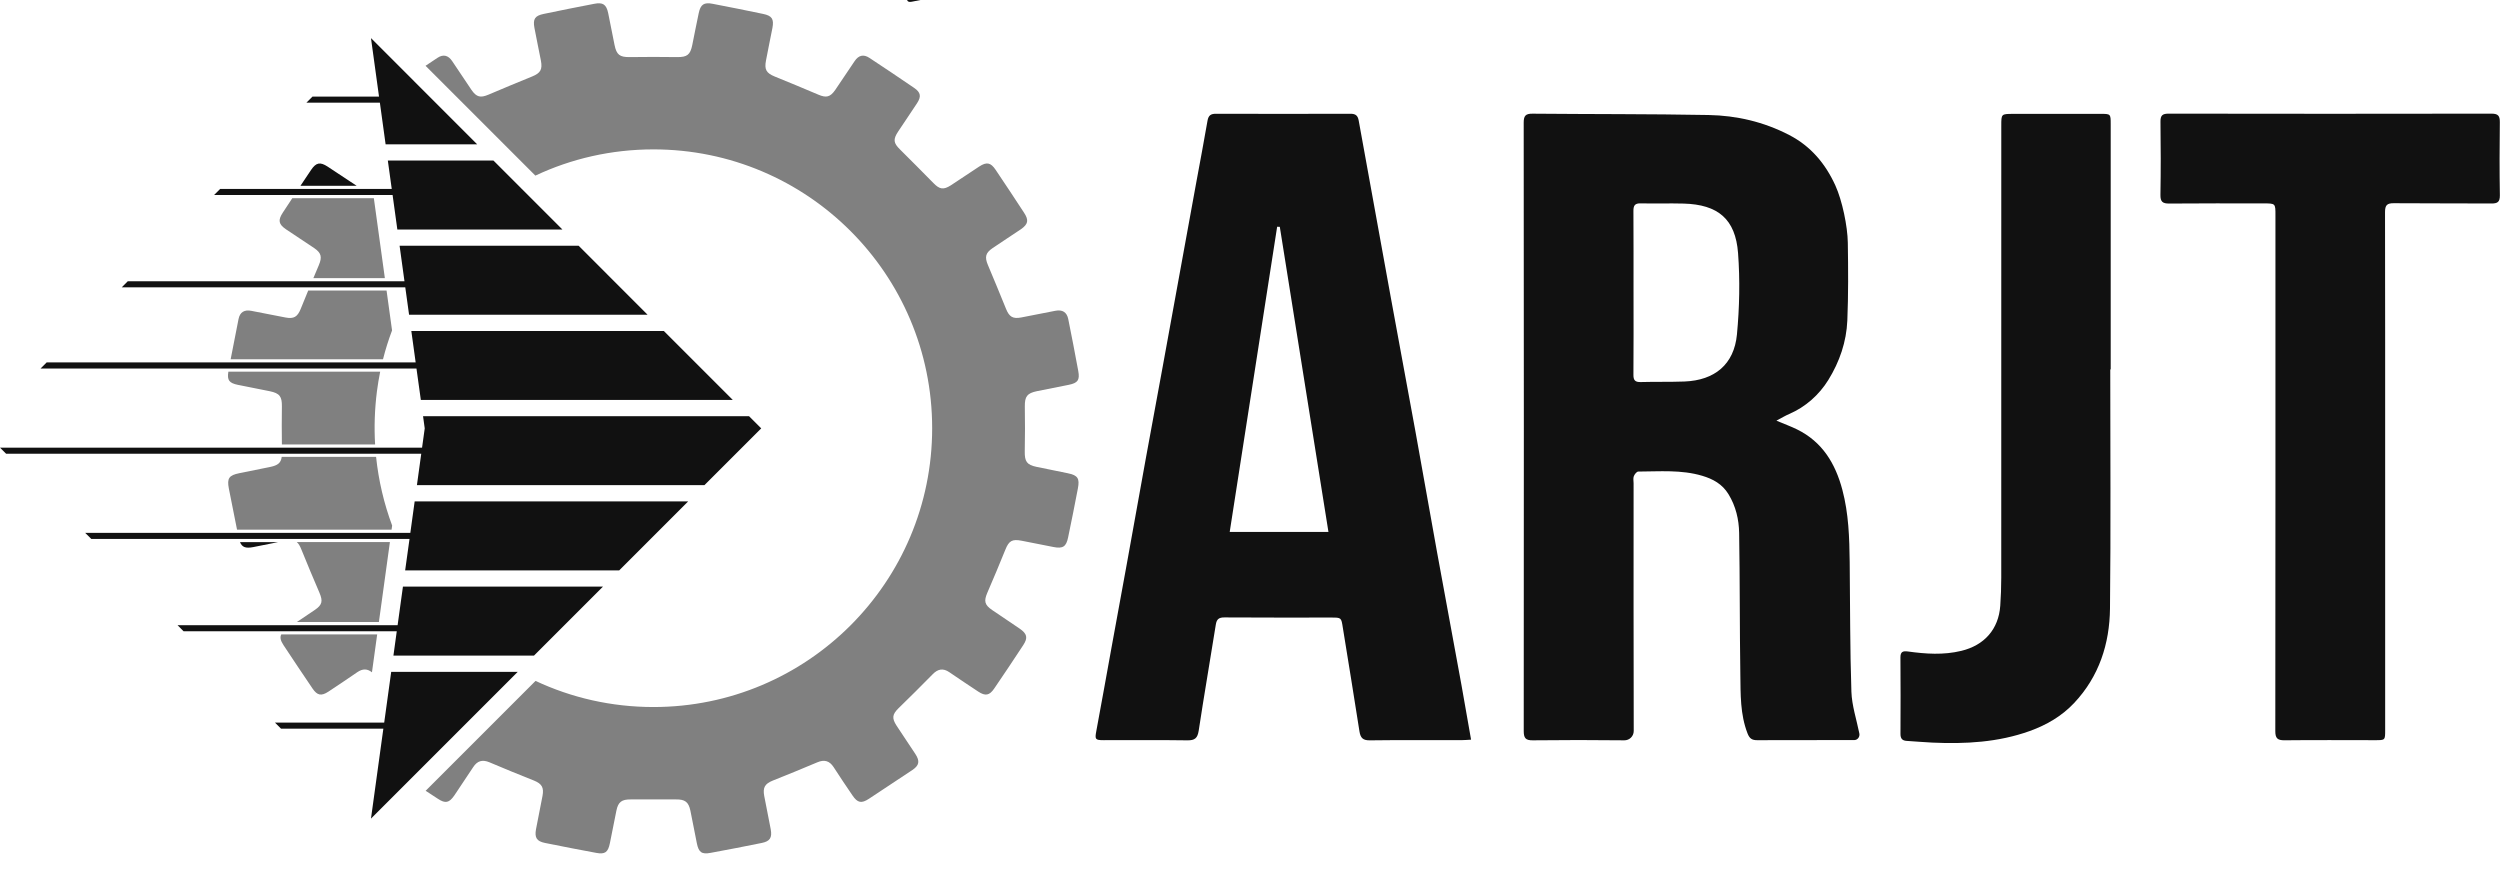 <svg width="733" height="260" xmlns="http://www.w3.org/2000/svg" xml:space="preserve" version="1.1">

 <g>
  <title>Layer 1</title>
  <g id="XMLID_3_">
   <g id="XMLID_12_">
    <g id="XMLID_13_">
     <path fill="#111111" d="m267.31,0.51c0.86,-0.17 1.71,-0.34 2.57,-0.51l-3.93,0c0.22,0.54 0.59,0.65 1.36,0.51z" class="st0" id="XMLID_46_"/>
    </g>
   </g>
  </g>
  <g id="svg_1">
   <g id="XMLID_103_">
    <g id="XMLID_115_">
     <polygon fill="#111111" points="116.5,67.29 164.89,67.29 144.66,47.06 113.71,47.06 114.86,55.4 64.54,55.4 62.76,57.18 115.11,57.18 " class="st0" id="XMLID_170_"/>
     <polygon fill="#111111" points="113.06,42.31 139.9,42.31 108.77,11.17 111.13,28.33 91.61,28.33 89.83,30.11 111.38,30.11 " class="st0" id="XMLID_169_"/>
     <polygon fill="#111111" points="122.24,142.25 206.53,142.25 223.19,125.6 219.62,122.03 124.04,122.03 124.53,125.6 123.75,131.25 0,131.25 1.78,133.03 123.51,133.03 " class="st0" id="XMLID_168_"/>
     <polygon fill="#111111" points="151.8,196.99 114.7,196.99 112.65,211.86 80.61,211.86 82.39,213.64 112.4,213.64 108.77,240.02 " class="st0" id="XMLID_167_"/>
     <polygon fill="#111111" points="115.35,192.23 156.56,192.23 176.79,172 118.14,172 116.58,183.3 52.05,183.3 53.83,185.09 116.33,185.09 " class="st0" id="XMLID_166_"/>
     <polygon fill="#111111" points="123.39,117.27 214.86,117.27 194.63,97.04 120.6,97.04 121.87,106.26 13.68,106.26 11.89,108.05 122.11,108.05 " class="st0" id="XMLID_165_"/>
     <polygon fill="#111111" points="118.79,167.24 181.55,167.24 201.77,147.01 121.58,147.01 120.31,156.24 24.98,156.24 26.77,158.02 120.07,158.02 " class="st0" id="XMLID_164_"/>
     <polygon fill="#111111" points="119.94,92.28 189.87,92.28 169.65,72.05 117.16,72.05 118.59,82.46 37.47,82.46 35.69,84.25 118.83,84.25 " class="st0" id="XMLID_163_"/>
     <path fill="#111111" d="m104.38,54.35c-2.79,-1.8 -5.53,-3.69 -8.32,-5.5c-2.2,-1.43 -3.37,-1.22 -4.85,0.97c-1.04,1.54 -2.08,3.09 -3.11,4.65l16.47,0c-0.06,-0.04 -0.12,-0.08 -0.19,-0.12z" class="st1" id="XMLID_159_"/>
     <path fill="#808080" d="m91.88,81.54l20.96,0l-3.23,-23.43l-23.91,0c-0.94,1.42 -1.88,2.85 -2.81,4.27c-1.44,2.21 -1.21,3.37 0.96,4.85c2.75,1.87 5.55,3.66 8.3,5.53c2.07,1.42 2.32,2.62 1.34,4.96c-0.54,1.27 -1.08,2.54 -1.61,3.82z" class="st1" id="XMLID_150_"/>
     <path fill="#808080" d="m88.17,90.57c-0.95,2.33 -2,2.99 -4.46,2.52c-3.34,-0.63 -6.68,-1.3 -10.01,-1.95c-2.02,-0.4 -3.35,0.35 -3.76,2.4c-0.78,3.92 -1.56,7.85 -2.31,11.79l44.67,0c0.73,-2.88 1.62,-5.71 2.65,-8.45l-1.61,-11.7l-22.97,0c-0.74,1.79 -1.47,3.59 -2.2,5.39z" class="st1" id="XMLID_145_"/>
     <path fill="#808080" d="m111.47,108.97l-44.51,0c-0.42,2.54 0.24,3.34 2.83,3.88c3.1,0.64 6.22,1.22 9.32,1.86c2.91,0.6 3.58,1.57 3.54,4.45c-0.05,3.72 -0.06,7.44 0,11.16l27.33,0c-0.3,-5.1 -0.13,-10.32 0.54,-15.6c0.25,-1.93 0.57,-3.85 0.95,-5.75z" class="st1" id="XMLID_142_"/>
     <path fill="#111111" d="m74.24,160.41c2.44,-0.47 4.87,-0.97 7.3,-1.46l-11.17,0c0.63,1.54 1.7,1.87 3.87,1.46z" class="st0" id="XMLID_131_"/>
     <path fill="#808080" d="m83.12,189.15c2.81,4.26 5.65,8.5 8.51,12.72c1.4,2.06 2.58,2.28 4.67,0.91c2.84,-1.87 5.66,-3.77 8.47,-5.7c1.6,-1.09 2.95,-1.02 4.29,0.04l1.53,-11.11l-28.12,0c-0.45,0.88 -0.21,1.83 0.65,3.14z" class="st1" id="XMLID_127_"/>
     <path fill="#808080" d="m92.25,178.87c-1.73,1.18 -3.47,2.34 -5.2,3.5l24.04,0l3.23,-23.43l-27.3,0c0.53,0.44 0.94,1.16 1.36,2.21c1.71,4.22 3.47,8.43 5.27,12.61c1.07,2.51 0.85,3.58 -1.4,5.11z" class="st1" id="XMLID_122_"/>
     <path fill="#808080" d="m79.25,136.9c-3.02,0.64 -6.06,1.22 -9.09,1.84c-3.02,0.62 -3.64,1.48 -3.06,4.5c0.78,4.03 1.58,8.04 2.4,12.06l45.31,0l0.17,-1.21c-2.38,-6.4 -3.98,-13.16 -4.71,-20.14l-27.67,0c-0.23,1.75 -1.1,2.48 -3.35,2.95z" class="st1" id="XMLID_117_"/>
    </g>
    <path fill="#808080" d="m316.03,143.25c-0.91,4.77 -1.86,9.55 -2.86,14.32c-0.56,2.72 -1.54,3.35 -4.26,2.82c-3.11,-0.59 -6.22,-1.25 -9.33,-1.84c-2.82,-0.56 -3.77,0.02 -4.8,2.6c-1.71,4.24 -3.48,8.45 -5.29,12.63c-1.05,2.47 -0.83,3.55 1.42,5.09c2.67,1.84 5.39,3.6 8.05,5.44c2.2,1.52 2.47,2.69 1.05,4.85c-2.79,4.26 -5.63,8.5 -8.5,12.71c-1.4,2.06 -2.6,2.28 -4.68,0.91c-2.84,-1.86 -5.66,-3.77 -8.47,-5.68c-1.84,-1.27 -3.38,-0.98 -4.92,0.61c-3.28,3.38 -6.66,6.66 -10.01,9.96c-1.81,1.79 -1.98,2.89 -0.56,5.09c1.81,2.79 3.7,5.53 5.51,8.3c1.37,2.11 1.15,3.33 -0.86,4.7c-4.24,2.84 -8.5,5.66 -12.76,8.45c-2.2,1.44 -3.33,1.2 -4.82,-1c-1.89,-2.74 -3.72,-5.53 -5.53,-8.3c-1.2,-1.84 -2.72,-2.28 -4.77,-1.4c-4.33,1.86 -8.72,3.6 -13.07,5.36c-2.3,0.93 -2.96,2.03 -2.5,4.5c0.61,3.26 1.3,6.51 1.91,9.79c0.44,2.45 -0.22,3.5 -2.62,3.99c-5.02,1 -10.01,2.01 -15.03,2.91c-2.6,0.49 -3.48,-0.17 -4.02,-2.84c-0.66,-3.18 -1.22,-6.37 -1.89,-9.55c-0.54,-2.57 -1.62,-3.31 -4.21,-3.28c-2.2,0 -4.43,0.02 -6.63,0c-2.23,0.02 -4.43,0 -6.66,0c-2.6,-0.02 -3.67,0.71 -4.19,3.28c-0.66,3.18 -1.25,6.37 -1.91,9.55c-0.54,2.67 -1.42,3.33 -4.02,2.84c-5.02,-0.91 -10.01,-1.91 -15.01,-2.91c-2.42,-0.49 -3.08,-1.54 -2.64,-3.99c0.61,-3.28 1.3,-6.54 1.91,-9.79c0.47,-2.47 -0.2,-3.57 -2.47,-4.5c-4.38,-1.76 -8.76,-3.5 -13.07,-5.36c-2.08,-0.88 -3.57,-0.44 -4.77,1.4c-1.84,2.77 -3.67,5.56 -5.53,8.3c-1.52,2.2 -2.62,2.45 -4.82,1c-1.2,-0.78 -2.4,-1.57 -3.6,-2.35l32.22,-32.22c10.5,4.92 22.21,7.66 34.57,7.66c45.15,0 81.72,-36.6 81.72,-81.75s-36.58,-81.75 -81.72,-81.75c-12.36,0 -24.12,2.74 -34.62,7.69l-32.2,-32.2c1.15,-0.76 2.3,-1.54 3.45,-2.3c1.74,-1.18 3.21,-0.78 4.36,0.93c1.89,2.82 3.77,5.66 5.68,8.47c1.47,2.11 2.62,2.35 4.95,1.37c4.26,-1.81 8.54,-3.6 12.83,-5.34c2.42,-1 3.06,-2.01 2.55,-4.68c-0.61,-3.18 -1.3,-6.37 -1.89,-9.55c-0.49,-2.62 0.12,-3.57 2.72,-4.11c4.92,-1.03 9.84,-2.01 14.79,-2.96c2.57,-0.51 3.57,0.17 4.11,2.72c0.64,3.11 1.22,6.22 1.86,9.33c0.59,2.91 1.54,3.6 4.43,3.57c2.33,-0.02 4.65,-0.05 6.98,-0.05c2.33,0 4.65,0.02 6.98,0.05c2.89,0.02 3.82,-0.66 4.41,-3.57c0.64,-3.11 1.22,-6.22 1.89,-9.33c0.54,-2.55 1.54,-3.23 4.11,-2.72c4.92,0.95 9.87,1.93 14.76,2.96c2.6,0.54 3.23,1.49 2.74,4.11c-0.61,3.18 -1.3,6.37 -1.89,9.55c-0.51,2.67 0.1,3.67 2.52,4.68c4.31,1.74 8.57,3.53 12.85,5.34c2.3,0.98 3.45,0.73 4.92,-1.37c1.93,-2.82 3.79,-5.66 5.7,-8.47c1.15,-1.71 2.6,-2.11 4.36,-0.93c4.38,2.91 8.76,5.8 13.1,8.79c1.93,1.32 2.13,2.52 0.83,4.5c-1.81,2.79 -3.72,5.51 -5.53,8.28c-1.54,2.33 -1.37,3.38 0.54,5.26c3.31,3.28 6.56,6.56 9.82,9.87c1.79,1.84 2.91,2.03 5.07,0.66c2.79,-1.81 5.53,-3.7 8.32,-5.51c2.2,-1.44 3.38,-1.22 4.85,0.98c2.79,4.16 5.58,8.35 8.32,12.56c1.44,2.2 1.2,3.35 -0.95,4.85c-2.74,1.86 -5.56,3.65 -8.3,5.53c-2.08,1.42 -2.33,2.62 -1.35,4.95c1.81,4.28 3.57,8.57 5.31,12.85c0.95,2.35 2.01,2.99 4.46,2.52c3.35,-0.64 6.68,-1.3 10.01,-1.96c2.03,-0.39 3.35,0.37 3.77,2.42c1,5.07 2.03,10.16 2.94,15.25c0.49,2.67 -0.15,3.5 -2.79,4.04c-3.11,0.66 -6.22,1.22 -9.33,1.86c-2.91,0.61 -3.57,1.57 -3.55,4.46c0.07,4.41 0.07,8.81 -0.02,13.2c-0.05,2.96 0.61,3.94 3.43,4.53c3.04,0.64 6.07,1.22 9.11,1.86c3,0.62 3.62,1.48 3.03,4.51z" class="st1" id="XMLID_111_"/>
   </g>
   <g id="svg_2">
    <path id="svg_3" fill="#111111" d="m520.84,123.34c2.43,1.02 4.31,1.7 6.09,2.58c7.4,3.65 11.2,9.99 13.25,17.69c1.85,6.97 2.07,14.08 2.15,21.22c0.14,12.66 0.08,25.32 0.5,37.96c0.14,4.11 1.51,8.18 2.33,12.26c0,0 0,0.01 0,0.01c0.19,0.95 -0.47,1.89 -1.44,1.93c-0.05,0 -0.11,0 -0.16,0c-9.44,0.02 -18.88,-0.01 -28.33,0.03c-1.54,0.01 -2.28,-0.48 -2.87,-2.03c-2.15,-5.58 -2.01,-11.41 -2.09,-17.18c-0.21,-13.84 -0.12,-27.69 -0.35,-41.54c-0.07,-3.97 -0.97,-7.85 -3.13,-11.38c-1.82,-2.98 -4.56,-4.46 -7.69,-5.39c-6.15,-1.83 -12.48,-1.26 -18.76,-1.24c-0.46,0 -1.1,0.81 -1.31,1.38c-0.23,0.61 -0.06,1.38 -0.06,2.08c0,24.2 -0.03,48.4 0.04,72.6c0,1.53 -1.24,2.76 -2.77,2.74c-8.94,-0.1 -17.87,-0.11 -26.81,0c-2.17,0.03 -2.67,-0.69 -2.67,-2.77c0.05,-59.45 0.04,-118.9 -0.01,-178.35c0,-2.01 0.57,-2.63 2.6,-2.61c17.2,0.16 34.41,0.07 51.61,0.39c8.24,0.15 16.2,2.01 23.63,5.86c6.37,3.3 10.64,8.44 13.54,14.8c2,4.38 3.58,11.96 3.65,16.78c0.12,7.6 0.17,15.21 -0.14,22.79c-0.26,6.26 -2.28,12.13 -5.57,17.45c-2.72,4.4 -6.71,7.93 -11.47,9.98c-1.14,0.49 -2.14,1.1 -3.76,1.96zm-41.89,-37.59c0,8.04 0.04,16.08 -0.03,24.12c-0.02,1.67 0.53,2.19 2.16,2.15c4.26,-0.12 8.53,0 12.79,-0.16c8.87,-0.34 14.56,-5 15.4,-13.78c0.75,-7.9 0.92,-15.95 0.33,-23.85c-0.75,-10.02 -5.89,-14.27 -15.97,-14.54c-4.19,-0.11 -8.39,0.03 -12.58,-0.06c-1.69,-0.04 -2.14,0.61 -2.13,2.22c0.06,7.95 0.02,15.92 0.03,23.9z" class="st0"/>
    <path id="svg_4" fill="#111111" d="m431.32,216.87c-1.13,0.06 -1.95,0.14 -2.78,0.14c-8.95,0.01 -17.91,-0.06 -26.86,0.06c-2.05,0.03 -2.78,-0.67 -3.09,-2.64c-1.56,-10.16 -3.26,-20.29 -4.88,-30.44c-0.46,-2.91 -0.42,-2.92 -3.4,-2.92c-10.42,0 -20.84,0.03 -31.26,-0.04c-1.66,-0.01 -2.32,0.48 -2.58,2.14c-1.64,10.36 -3.44,20.69 -5.01,31.06c-0.34,2.21 -1.15,2.87 -3.33,2.84c-8.18,-0.12 -16.37,-0.04 -24.55,-0.05c-2.49,0 -2.59,-0.26 -2.14,-2.68c1.54,-8.23 3,-16.47 4.5,-24.71c1.44,-7.89 2.9,-15.79 4.33,-23.68c1.93,-10.65 3.82,-21.3 5.76,-31.95c1.61,-8.87 3.27,-17.72 4.89,-26.59c3.29,-18.02 6.57,-36.03 9.85,-54.05c1.09,-5.98 2.25,-11.96 3.27,-17.95c0.27,-1.6 0.99,-2.06 2.51,-2.05c13.15,0.04 26.3,0.04 39.45,0c1.49,0 2.11,0.56 2.37,1.99c3.11,17.27 6.25,34.53 9.4,51.8c2.41,13.2 4.88,26.39 7.28,39.59c2.13,11.75 4.18,23.51 6.31,35.25c2.36,12.98 4.78,25.94 7.15,38.91c0.94,5.19 1.83,10.4 2.81,15.97zm-56.08,-150.36c-0.26,-0.01 -0.52,-0.02 -0.78,-0.03c-4.63,29.79 -9.26,59.58 -13.91,89.48c9.94,0 19.32,0 28.95,0c-4.78,-29.97 -9.52,-59.71 -14.26,-89.45z" class="st0"/>
    <path id="svg_5" fill="#111111" d="m699.33,138.57c0,25.18 0,50.35 0,75.53c0,2.91 -0.01,2.92 -2.85,2.92c-8.88,0 -17.76,-0.07 -26.64,0.03c-2.11,0.02 -2.73,-0.6 -2.72,-2.74c0.06,-50.42 0.04,-100.85 0.04,-151.27c0,-3.39 0,-3.4 -3.42,-3.4c-9.23,0 -18.46,-0.05 -27.69,0.04c-2,0.02 -2.65,-0.54 -2.61,-2.59c0.12,-7.13 0.11,-14.27 0.01,-21.4c-0.02,-1.87 0.58,-2.37 2.4,-2.37c31.54,0.05 63.08,0.06 94.62,0c1.96,0 2.5,0.61 2.48,2.51c-0.09,7.13 -0.11,14.27 0.01,21.4c0.03,2.03 -0.71,2.45 -2.54,2.43c-9.51,-0.07 -19.02,0.01 -28.53,-0.08c-2.01,-0.02 -2.6,0.57 -2.6,2.6c0.06,25.48 0.03,50.94 0.04,76.39z" class="st0"/>
    <path id="svg_6" fill="#111111" d="m618.73,108.31c0,23.36 0.18,46.72 -0.08,70.08c-0.11,10.39 -3.2,19.97 -10.54,27.76c-3.62,3.84 -8.08,6.42 -13,8.19c-9.24,3.32 -18.85,3.83 -28.55,3.39c-2.51,-0.11 -5.02,-0.35 -7.53,-0.5c-1.29,-0.08 -1.81,-0.7 -1.81,-2.02c0.04,-7.48 0.05,-14.97 -0.01,-22.45c-0.01,-1.72 0.76,-1.94 2.23,-1.74c5.21,0.72 10.41,1.08 15.63,-0.19c6.75,-1.64 10.93,-6.34 11.41,-13.24c0.19,-2.72 0.29,-5.45 0.29,-8.17c0.02,-44.2 0.01,-88.4 0.01,-132.61c0,-3.4 0,-3.41 3.44,-3.42c8.53,-0.01 17.07,-0.01 25.6,-0.01c3.02,0 3.04,0.01 3.04,2.97c0,23.99 0,47.98 0,71.97c-0.04,-0.01 -0.09,-0.01 -0.13,-0.01z" class="st0"/>
   </g>
  </g>
 </g>
</svg>
